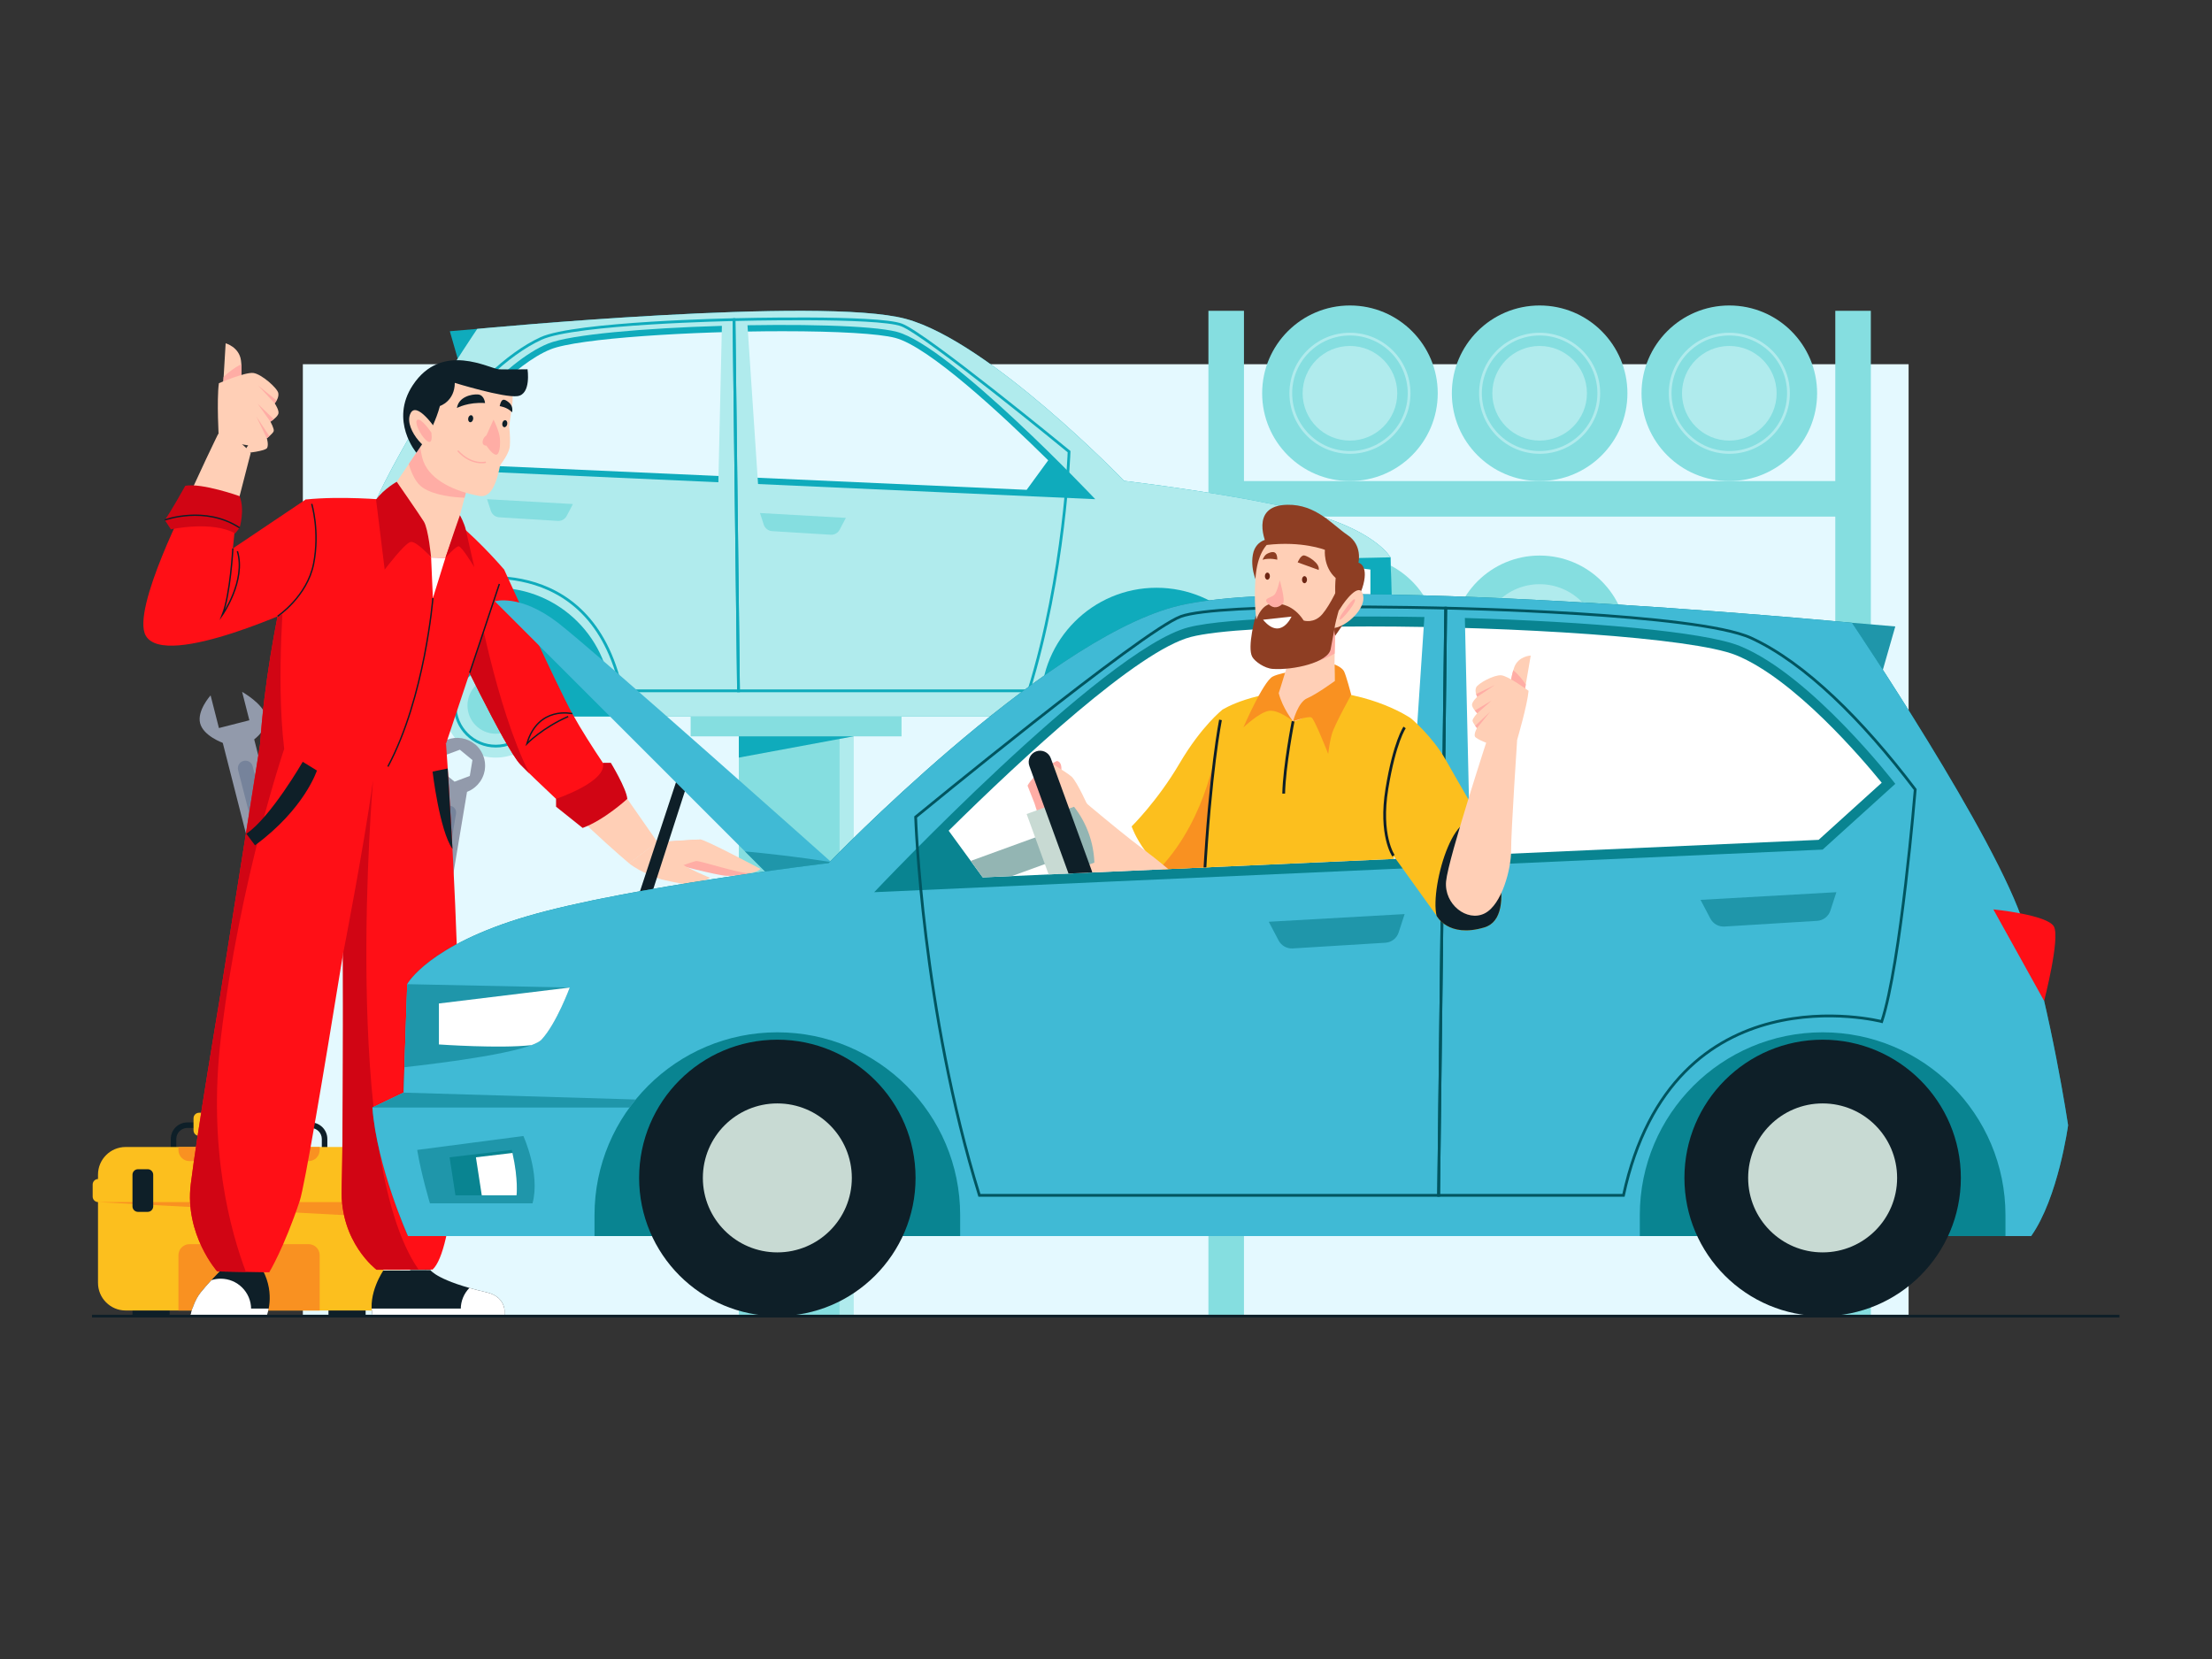 <?xml version="1.0" encoding="UTF-8" standalone="no"?>
<svg
   xmlns:dc="http://purl.org/dc/elements/1.1/"
   xmlns:cc="http://creativecommons.org/ns#"
   xmlns:rdf="http://www.w3.org/1999/02/22-rdf-syntax-ns#"
   xmlns:svg="http://www.w3.org/2000/svg"
   xmlns="http://www.w3.org/2000/svg"
   viewBox="0 0 1066.667 800"
   height="800"
   width="1066.667"
   xml:space="preserve"
   id="svg2"
   version="1.1"><rect x="0" y="0" width="1066.667" height="800" fill="#333333" stroke="none"/><defs
     id="defs6"><clipPath
       id="clipPath24"
       clipPathUnits="userSpaceOnUse"><path
         id="path22"
         d="M 0,600 H 800 V 0 H 0 Z" /></clipPath><clipPath
       id="clipPath612"
       clipPathUnits="userSpaceOnUse"><path
         id="path610"
         d="m 446.026,414.634 -43.93,-61.996 C 382.757,337.747 360.007,316.256 343.18,299.645 v 0 l 12.325,-16.893 149.394,6.709 12.644,-29.433 32.315,0.479 10.198,102.49 -20.971,9.678 -58.483,49.13 z" /></clipPath><clipPath
       id="clipPath772"
       clipPathUnits="userSpaceOnUse"><path
         id="path770"
         d="M 0,600 H 800 V 0 H 0 Z" /></clipPath></defs><g
     transform="matrix(1.333,0,0,-1.333,0,800)"
     id="g10"><path
       id="path12"
       style="fill:#e4f9ff;fill-opacity:1;fill-rule:nonzero;stroke:none"
       d="M 109.557,124.038 H 690.444 V 468.391 H 109.557 Z" /><path
       id="path14"
       style="fill:#0e1f28;fill-opacity:1;fill-rule:nonzero;stroke:none"
       d="m 47.925,124.038 h 13.444 v 4.071 H 47.925 Z" /><path
       id="path16"
       style="fill:#0e1f28;fill-opacity:1;fill-rule:nonzero;stroke:none"
       d="m 118.823,124.038 h 13.444 v 4.071 h -13.444 z" /><g
       id="g18"><g
         clip-path="url(#clipPath24)"
         id="g20"><g
           transform="translate(67.775,192.109)"
           id="g26"><path
             id="path28"
             style="fill:#0e1f28;fill-opacity:1;fill-rule:nonzero;stroke:none"
             d="m 0,0 c -2.206,0 -4,-1.794 -4,-4 v -19.571 c 0,-2.206 1.794,-4 4,-4 h 44.643 c 2.205,0 4,1.794 4,4 V -4 c 0,2.206 -1.795,4 -4,4 z M 44.643,-29.571 H 0 c -3.309,0 -6,2.691 -6,6 V -4 c 0,3.309 2.691,6 6,6 h 44.643 c 3.308,0 6,-2.691 6,-6 v -19.571 c 0,-3.309 -2.692,-6 -6,-6" /></g><g
           transform="translate(35.453,175.217)"
           id="g30"><path
             id="path32"
             style="fill:#fcbf1e;fill-opacity:1;fill-rule:nonzero;stroke:none"
             d="m 0,0 v -39.143 c 0,-5.523 4.477,-10 10,-10 h 89.286 c 5.523,0 10,4.477 10,10 V 0 c 0,5.522 -4.477,10 -10,10 H 10 C 4.477,10 0,5.522 0,0" /></g><g
           transform="translate(33.524,171.645)"
           id="g34"><path
             id="path36"
             style="fill:#fcbf1e;fill-opacity:1;fill-rule:nonzero;stroke:none"
             d="m 0,0 v -4.357 c 0,-1.105 0.896,-2 2,-2 h 109.143 c 1.105,0 2,0.895 2,2 V 0 c 0,1.104 -0.895,2 -2,2 H 2 C 0.896,2 0,1.104 0,0" /></g><g
           transform="translate(35.453,165.288)"
           id="g38"><path
             id="path40"
             style="fill:#f99121;fill-opacity:1;fill-rule:nonzero;stroke:none"
             d="M 0,0 109.286,-5.786 V 0 Z" /></g><g
           transform="translate(70.007,195.609)"
           id="g42"><path
             id="path44"
             style="fill:#fcbf1e;fill-opacity:1;fill-rule:nonzero;stroke:none"
             d="m 0,0 v -4.357 c 0,-1.105 0.896,-2 2,-2 h 36.179 c 1.104,0 2,0.895 2,2 V 0 c 0,1.104 -0.896,2 -2,2 H 2 C 0.896,2 0,1.104 0,0" /></g><g
           transform="translate(47.925,175.181)"
           id="g46"><path
             id="path48"
             style="fill:#0e1f28;fill-opacity:1;fill-rule:nonzero;stroke:none"
             d="m 0,0 v -11.428 c 0,-1.105 0.896,-2 2,-2 h 3.5 c 1.104,0 2,0.895 2,2 V 0 c 0,1.104 -0.896,2 -2,2 H 2 C 0.896,2 0,1.104 0,0" /></g><g
           transform="translate(124.767,175.181)"
           id="g50"><path
             id="path52"
             style="fill:#0e1f28;fill-opacity:1;fill-rule:nonzero;stroke:none"
             d="m 0,0 v -11.428 c 0,-1.105 0.896,-2 2,-2 h 3.5 c 1.105,0 2,0.895 2,2 V 0 c 0,1.104 -0.895,2 -2,2 H 2 C 0.896,2 0,1.104 0,0" /></g><g
           transform="translate(64.553,146.074)"
           id="g54"><path
             id="path56"
             style="fill:#f99121;fill-opacity:1;fill-rule:nonzero;stroke:none"
             d="M 0,0 V -20 H 51.086 V 0 c 0,2.209 -1.791,4 -4,4 H 4 C 1.791,4 0,2.209 0,0" /></g><g
           transform="translate(64.553,185.217)"
           id="g58"><path
             id="path60"
             style="fill:#f99121;fill-opacity:1;fill-rule:nonzero;stroke:none"
             d="m 0,0 v -1.107 c 0,-2.209 1.791,-4 4,-4 h 43.086 c 2.209,0 4,1.791 4,4 V 0 Z" /></g><g
           transform="translate(456.589,457.883)"
           id="g62"><path
             id="path64"
             style="fill:#85dee0;fill-opacity:1;fill-rule:nonzero;stroke:none"
             d="M 0,0 C 0,-17.54 14.219,-31.76 31.76,-31.76 49.3,-31.76 63.52,-17.54 63.52,0 63.52,17.541 49.3,31.76 31.76,31.76 14.219,31.76 0,17.541 0,0" /></g><g
           transform="translate(471.234,457.883)"
           id="g66"><path
             id="path68"
             style="fill:#b0ebed;fill-opacity:1;fill-rule:nonzero;stroke:none"
             d="m 0,0 c 0,-9.452 7.663,-17.114 17.115,-17.114 9.452,0 17.115,7.662 17.115,17.114 0,9.452 -7.663,17.115 -17.115,17.115 C 7.663,17.115 0,9.452 0,0" /></g><g
           transform="translate(466.951,457.883)"
           id="g70"><path
             id="path72"
             style="fill:none;stroke:#b0ebed;stroke-width:1;stroke-linecap:butt;stroke-linejoin:miter;stroke-miterlimit:10;stroke-dasharray:none;stroke-opacity:1"
             d="m 0,0 c 0,-11.817 9.581,-21.398 21.398,-21.398 11.819,0 21.399,9.581 21.399,21.398 0,11.818 -9.58,21.398 -21.399,21.398 C 9.581,21.398 0,11.818 0,0 Z" /></g><g
           transform="translate(525.209,457.883)"
           id="g74"><path
             id="path76"
             style="fill:#85dee0;fill-opacity:1;fill-rule:nonzero;stroke:none"
             d="M 0,0 C 0,-17.54 14.219,-31.76 31.76,-31.76 49.3,-31.76 63.52,-17.54 63.52,0 63.52,17.541 49.3,31.76 31.76,31.76 14.219,31.76 0,17.541 0,0" /></g><g
           transform="translate(539.854,457.883)"
           id="g78"><path
             id="path80"
             style="fill:#b0ebed;fill-opacity:1;fill-rule:nonzero;stroke:none"
             d="m 0,0 c 0,-9.452 7.663,-17.114 17.115,-17.114 9.452,0 17.115,7.662 17.115,17.114 0,9.452 -7.663,17.115 -17.115,17.115 C 7.663,17.115 0,9.452 0,0" /></g><g
           transform="translate(535.57,457.883)"
           id="g82"><path
             id="path84"
             style="fill:none;stroke:#b0ebed;stroke-width:1;stroke-linecap:butt;stroke-linejoin:miter;stroke-miterlimit:10;stroke-dasharray:none;stroke-opacity:1"
             d="m 0,0 c 0,-11.817 9.58,-21.398 21.398,-21.398 11.818,0 21.399,9.581 21.399,21.398 0,11.818 -9.581,21.398 -21.399,21.398 C 9.58,21.398 0,11.818 0,0 Z" /></g><g
           transform="translate(593.828,457.883)"
           id="g86"><path
             id="path88"
             style="fill:#85dee0;fill-opacity:1;fill-rule:nonzero;stroke:none"
             d="M 0,0 C 0,-17.54 14.219,-31.76 31.76,-31.76 49.3,-31.76 63.52,-17.54 63.52,0 63.52,17.541 49.3,31.76 31.76,31.76 14.219,31.76 0,17.541 0,0" /></g><g
           transform="translate(608.473,457.883)"
           id="g90"><path
             id="path92"
             style="fill:#b0ebed;fill-opacity:1;fill-rule:nonzero;stroke:none"
             d="m 0,0 c 0,-9.452 7.663,-17.114 17.115,-17.114 9.452,0 17.115,7.662 17.115,17.114 0,9.452 -7.663,17.115 -17.115,17.115 C 7.663,17.115 0,9.452 0,0" /></g><g
           transform="translate(604.189,457.883)"
           id="g94"><path
             id="path96"
             style="fill:none;stroke:#b0ebed;stroke-width:1;stroke-linecap:butt;stroke-linejoin:miter;stroke-miterlimit:10;stroke-dasharray:none;stroke-opacity:1"
             d="m 0,0 c 0,-11.817 9.581,-21.398 21.398,-21.398 11.819,0 21.399,9.581 21.399,21.398 0,11.818 -9.58,21.398 -21.399,21.398 C 9.581,21.398 0,11.818 0,0 Z" /></g><path
           id="path98"
           style="fill:#85dee0;fill-opacity:1;fill-rule:nonzero;stroke:none"
           d="M 437.153,124.038 H 450.01 V 487.714 H 437.153 Z" /><path
           id="path100"
           style="fill:#85dee0;fill-opacity:1;fill-rule:nonzero;stroke:none"
           d="m 663.927,124.038 h 12.857 v 363.676 h -12.857 z" /><path
           id="path102"
           style="fill:#85dee0;fill-opacity:1;fill-rule:nonzero;stroke:none"
           d="m 670.355,426.123 h -228.93 v -12.856 h 228.93 z" /><g
           transform="translate(456.589,367.417)"
           id="g104"><path
             id="path106"
             style="fill:#85dee0;fill-opacity:1;fill-rule:nonzero;stroke:none"
             d="M 0,0 C 0,-17.541 14.219,-31.76 31.76,-31.76 49.3,-31.76 63.52,-17.541 63.52,0 63.52,17.54 49.3,31.76 31.76,31.76 14.219,31.76 0,17.54 0,0" /></g><g
           transform="translate(471.234,367.417)"
           id="g108"><path
             id="path110"
             style="fill:#b0ebed;fill-opacity:1;fill-rule:nonzero;stroke:none"
             d="m 0,0 c 0,-9.453 7.663,-17.115 17.115,-17.115 9.452,0 17.115,7.662 17.115,17.115 0,9.452 -7.663,17.114 -17.115,17.114 C 7.663,17.114 0,9.452 0,0" /></g><g
           transform="translate(466.951,367.417)"
           id="g112"><path
             id="path114"
             style="fill:none;stroke:#b0ebed;stroke-width:1;stroke-linecap:butt;stroke-linejoin:miter;stroke-miterlimit:10;stroke-dasharray:none;stroke-opacity:1"
             d="m 0,0 c 0,-11.818 9.581,-21.398 21.398,-21.398 11.819,0 21.399,9.58 21.399,21.398 0,11.817 -9.58,21.398 -21.399,21.398 C 9.581,21.398 0,11.817 0,0 Z" /></g><g
           transform="translate(525.209,367.417)"
           id="g116"><path
             id="path118"
             style="fill:#85dee0;fill-opacity:1;fill-rule:nonzero;stroke:none"
             d="M 0,0 C 0,-17.541 14.219,-31.76 31.76,-31.76 49.3,-31.76 63.52,-17.541 63.52,0 63.52,17.54 49.3,31.76 31.76,31.76 14.219,31.76 0,17.54 0,0" /></g><g
           transform="translate(539.854,367.417)"
           id="g120"><path
             id="path122"
             style="fill:#b0ebed;fill-opacity:1;fill-rule:nonzero;stroke:none"
             d="m 0,0 c 0,-9.453 7.663,-17.115 17.115,-17.115 9.452,0 17.115,7.662 17.115,17.115 0,9.452 -7.663,17.114 -17.115,17.114 C 7.663,17.114 0,9.452 0,0" /></g><g
           transform="translate(535.57,367.417)"
           id="g124"><path
             id="path126"
             style="fill:#b0ebed;fill-opacity:1;fill-rule:nonzero;stroke:none"
             d="m 0,0 c 0,-11.818 9.58,-21.398 21.398,-21.398 11.818,0 21.399,9.58 21.399,21.398 0,11.817 -9.581,21.398 -21.399,21.398 C 9.58,21.398 0,11.817 0,0" /></g><path
           id="path128"
           style="fill:#85dee0;fill-opacity:1;fill-rule:nonzero;stroke:none"
           d="M 670.355,335.657 H 441.425 V 322.8 h 228.93 z" /><g
           transform="translate(525.209,276.95)"
           id="g130"><path
             id="path132"
             style="fill:#85dee0;fill-opacity:1;fill-rule:nonzero;stroke:none"
             d="M 0,0 C 0,-17.541 14.219,-31.76 31.76,-31.76 49.3,-31.76 63.52,-17.541 63.52,0 63.52,17.54 49.3,31.76 31.76,31.76 14.219,31.76 0,17.54 0,0" /></g><g
           transform="translate(539.854,276.95)"
           id="g134"><path
             id="path136"
             style="fill:#b0ebed;fill-opacity:1;fill-rule:nonzero;stroke:none"
             d="m 0,0 c 0,-9.452 7.663,-17.115 17.115,-17.115 9.452,0 17.115,7.663 17.115,17.115 0,9.452 -7.663,17.115 -17.115,17.115 C 7.663,17.115 0,9.452 0,0" /></g><g
           transform="translate(535.57,276.95)"
           id="g138"><path
             id="path140"
             style="fill:none;stroke:#b0ebed;stroke-width:1;stroke-linecap:butt;stroke-linejoin:miter;stroke-miterlimit:10;stroke-dasharray:none;stroke-opacity:1"
             d="m 0,0 c 0,-11.818 9.58,-21.398 21.398,-21.398 11.818,0 21.399,9.58 21.399,21.398 0,11.818 -9.581,21.398 -21.399,21.398 C 9.58,21.398 0,11.818 0,0 Z" /></g><g
           transform="translate(593.828,276.95)"
           id="g142"><path
             id="path144"
             style="fill:#85dee0;fill-opacity:1;fill-rule:nonzero;stroke:none"
             d="M 0,0 C 0,-17.541 14.219,-31.76 31.76,-31.76 49.3,-31.76 63.52,-17.541 63.52,0 63.52,17.54 49.3,31.76 31.76,31.76 14.219,31.76 0,17.54 0,0" /></g><g
           transform="translate(608.473,276.95)"
           id="g146"><path
             id="path148"
             style="fill:#b0ebed;fill-opacity:1;fill-rule:nonzero;stroke:none"
             d="m 0,0 c 0,-9.452 7.663,-17.115 17.115,-17.115 9.452,0 17.115,7.663 17.115,17.115 0,9.452 -7.663,17.115 -17.115,17.115 C 7.663,17.115 0,9.452 0,0" /></g><g
           transform="translate(604.189,276.95)"
           id="g150"><path
             id="path152"
             style="fill:none;stroke:#b0ebed;stroke-width:1;stroke-linecap:butt;stroke-linejoin:miter;stroke-miterlimit:10;stroke-dasharray:none;stroke-opacity:1"
             d="m 0,0 c 0,-11.818 9.581,-21.398 21.398,-21.398 11.819,0 21.399,9.58 21.399,21.398 0,11.818 -9.58,21.398 -21.399,21.398 C 9.581,21.398 0,11.818 0,0 Z" /></g><path
           id="path154"
           style="fill:#85dee0;fill-opacity:1;fill-rule:nonzero;stroke:none"
           d="m 670.355,245.19 h -228.93 v -12.857 h 228.93 z" /><path
           id="path156"
           style="fill:#85dee0;fill-opacity:1;fill-rule:nonzero;stroke:none"
           d="M 308.7,124.038 H 267.274 V 344.95 H 308.7 Z" /><path
           id="path158"
           style="fill:#b0ebed;fill-opacity:1;fill-rule:nonzero;stroke:none"
           d="m 308.7,124.038 h -4.991 V 344.95 h 4.991 z" /><g
           transform="translate(308.7,344.95)"
           id="g160"><path
             id="path162"
             style="fill:#0fabbc;fill-opacity:1;fill-rule:nonzero;stroke:none"
             d="m 0,0 v -11.181 l -41.426,-7.684 V 0 Z" /></g><path
           id="path164"
           style="fill:#85dee0;fill-opacity:1;fill-rule:nonzero;stroke:none"
           d="m 326.135,333.77 h -76.296 v 11.181 h 76.296 z" /><g
           transform="translate(172.645,481.178)"
           id="g166"><path
             id="path168"
             style="fill:#0fabbc;fill-opacity:1;fill-rule:nonzero;stroke:none"
             d="m 0,0 -9.917,-0.846 4.959,-17.276 z" /></g><g
           transform="translate(133.214,411.786)"
           id="g170"><path
             id="path172"
             style="fill:#0fabbc;fill-opacity:1;fill-rule:nonzero;stroke:none"
             d="m 0,0 c 6.206,20.169 39.431,69.392 39.431,69.392 0,0 124.561,11.879 155.064,3.609 30.503,-8.27 78.939,-58.575 78.939,-58.575 0,0 45.873,-5.439 68.702,-12.079 22.829,-6.641 27.647,-15.597 27.647,-15.597 l 0.84,-24.8 7.122,-3.413 C 376.71,-55 369.595,-70.849 369.595,-70.849 H 326.955 243.343 87.936 4.324 -1.551 c -6.206,8.791 -8.447,25.34 -8.447,25.34 0,0 3.792,25.34 9.998,45.509" /></g><g
           transform="translate(133.214,411.786)"
           id="g174"><path
             id="path176"
             style="fill:#b0ebed;fill-opacity:1;fill-rule:nonzero;stroke:none"
             d="m 0,0 c 6.206,20.169 39.431,69.392 39.431,69.392 0,0 124.561,11.879 155.064,3.609 30.503,-8.27 78.939,-58.575 78.939,-58.575 0,0 45.873,-5.439 68.702,-12.079 22.829,-6.641 27.647,-15.597 27.647,-15.597 l 0.84,-24.8 7.122,-3.413 c -1.035,-13.537 -8.15,-29.386 -8.15,-29.386 h -42.64 v 4.784 c 0,23.087 -18.717,41.805 -41.806,41.805 v 0 c -23.088,0 -41.806,-18.718 -41.806,-41.805 v -4.784 H 87.936 v 4.784 c 0,23.087 -18.718,41.805 -41.806,41.805 h -0.001 c -23.088,0 -41.805,-18.718 -41.805,-41.805 v -4.784 h -5.875 c -6.206,8.791 -8.447,25.34 -8.447,25.34 0,0 3.792,25.34 9.998,45.509" /></g><g
           transform="translate(324.373,480.128)"
           id="g178"><path
             id="path180"
             style="fill:#0fabbc;fill-opacity:1;fill-rule:nonzero;stroke:none"
             d="m 0,0 c 19.38,-5.021 71.845,-60.561 71.845,-60.561 l -216.874,9.74 -16.615,15.038 c 0,0 19.138,24.843 35.542,31.515 C -109.697,2.405 -18.087,4.686 0,0" /></g><g
           transform="translate(437.228,344.95)"
           id="g182"><path
             id="path184"
             style="fill:#b0ebed;fill-opacity:1;fill-rule:nonzero;stroke:none"
             d="m 0,0 c 0,-10.419 -8.446,-18.865 -18.865,-18.865 -10.419,0 -18.865,8.446 -18.865,18.865 0,10.419 8.446,18.864 18.865,18.864 C -8.446,18.864 0,10.419 0,0" /></g><g
           transform="translate(433.077,344.95)"
           id="g186"><path
             id="path188"
             style="fill:none;stroke:#0fabbc;stroke-width:1;stroke-linecap:butt;stroke-linejoin:miter;stroke-miterlimit:10;stroke-dasharray:none;stroke-opacity:1"
             d="m 0,0 c 0,-8.126 -6.587,-14.714 -14.713,-14.714 -8.127,0 -14.714,6.588 -14.714,14.714 0,8.126 6.587,14.714 14.714,14.714 C -6.587,14.714 0,8.126 0,0 Z" /></g><g
           transform="translate(428.597,344.95)"
           id="g190"><path
             id="path192"
             style="fill:#85dee0;fill-opacity:1;fill-rule:nonzero;stroke:none"
             d="m 0,0 c 0,-5.651 -4.582,-10.233 -10.233,-10.233 -5.652,0 -10.233,4.582 -10.233,10.233 0,5.651 4.581,10.232 10.233,10.232 C -4.582,10.232 0,5.651 0,0" /></g><g
           transform="translate(198.209,344.95)"
           id="g194"><path
             id="path196"
             style="fill:#b0ebed;fill-opacity:1;fill-rule:nonzero;stroke:none"
             d="m 0,0 c 0,-10.419 -8.446,-18.865 -18.865,-18.865 -10.419,0 -18.865,8.446 -18.865,18.865 0,10.419 8.446,18.864 18.865,18.864 C -8.446,18.864 0,10.419 0,0" /></g><g
           transform="translate(194.058,344.95)"
           id="g198"><path
             id="path200"
             style="fill:none;stroke:#0fabbc;stroke-width:1;stroke-linecap:butt;stroke-linejoin:miter;stroke-miterlimit:10;stroke-dasharray:none;stroke-opacity:1"
             d="m 0,0 c 0,-8.126 -6.587,-14.714 -14.714,-14.714 -8.126,0 -14.713,6.588 -14.713,14.714 0,8.126 6.587,14.714 14.713,14.714 C -6.587,14.714 0,8.126 0,0 Z" /></g><g
           transform="translate(189.577,344.95)"
           id="g202"><path
             id="path204"
             style="fill:#85dee0;fill-opacity:1;fill-rule:nonzero;stroke:none"
             d="m 0,0 c 0,-5.651 -4.581,-10.233 -10.233,-10.233 -5.651,0 -10.232,4.582 -10.232,10.233 0,5.651 4.581,10.232 10.232,10.232 C -4.581,10.232 0,5.651 0,0" /></g><g
           transform="translate(199.126,473.76)"
           id="g206"><path
             id="path208"
             style="fill:#e4f9ff;fill-opacity:1;fill-rule:nonzero;stroke:none"
             d="m 0,0 c 9.98,4.06 51.383,6.572 84.019,6.572 19.952,0 34.772,-0.875 40.659,-2.399 12.132,-3.144 38.486,-27.618 55.386,-44.302 l -7.79,-10.679 -191.139,8.585 -14.43,13.06 C -28.761,-23.589 -13.267,-5.396 0,0" /></g><g
           transform="translate(270.123,486.78)"
           id="g210"><path
             id="path212"
             style="fill:#b0ebed;fill-opacity:1;fill-rule:nonzero;stroke:none"
             d="m 0,0 4.804,-72.219 h -15.307 l 1.606,71.023 z" /></g><g
           transform="translate(472.286,385.853)"
           id="g214"><path
             id="path216"
             style="fill:#0fabbc;fill-opacity:1;fill-rule:nonzero;stroke:none"
             d="m 0,0 c -3.402,3.646 -6.453,11.909 -6.453,11.909 l 37.164,0.774 0.644,-18.991 C 22.707,-5.349 2.658,-2.847 0,0" /></g><g
           transform="translate(495.75,384.752)"
           id="g218"><path
             id="path220"
             style="fill:#ffffff;fill-opacity:1;fill-rule:nonzero;stroke:none"
             d="m 0,0 c 0,0 -13.982,-0.99 -21.186,-0.151 -1.084,0.407 -1.88,0.826 -2.279,1.253 -3.402,3.645 -6.452,11.909 -6.452,11.909 L 0,9.368 Z" /></g><g
           transform="translate(500.72,360.632)"
           id="g222"><path
             id="path224"
             style="fill:#85dee0;fill-opacity:1;fill-rule:nonzero;stroke:none"
             d="m 0,0 -24.283,3.183 c 0,0 -3.925,-8.582 -2.093,-15.387 h 23.46 c 0,0 1.944,6.425 2.916,12.204" /></g><g
           transform="translate(479.09,360.632)"
           id="g226"><path
             id="path228"
             style="fill:#0fabbc;fill-opacity:1;fill-rule:nonzero;stroke:none"
             d="M 0,0 14.217,-1.685 12.88,-10.382 H -1.094 c 0,0 -0.486,3.874 1.094,10.382" /></g><g
           transform="translate(478.931,359.938)"
           id="g230"><path
             id="path232"
             style="fill:#ffffff;fill-opacity:1;fill-rule:nonzero;stroke:none"
             d="M 0,0 8.357,-0.99 7.021,-9.688 h -7.956 c 0,0 -0.445,3.604 0.935,9.688" /></g><g
           transform="translate(510.959,370.323)"
           id="g234"><path
             id="path236"
             style="fill:#1f96aa;fill-opacity:1;fill-rule:nonzero;stroke:none"
             d="m 0,0 h -63.948 l -1.678,1.678 58.504,1.735 z" /></g><g
           transform="translate(305.994,412.806)"
           id="g238"><path
             id="path240"
             style="fill:#85dee0;fill-opacity:1;fill-rule:nonzero;stroke:none"
             d="m 0,0 -31.066,1.756 1.369,-4.208 c 0.432,-1.329 1.632,-2.258 3.027,-2.344 l 21.194,-1.303 c 1.336,-0.082 2.596,0.627 3.22,1.812 z" /></g><g
           transform="translate(207.266,417.812)"
           id="g242"><path
             id="path244"
             style="fill:#85dee0;fill-opacity:1;fill-rule:nonzero;stroke:none"
             d="m 0,0 -31.066,1.756 1.369,-4.209 c 0.432,-1.328 1.633,-2.258 3.027,-2.343 l 21.194,-1.303 c 1.336,-0.082 2.596,0.627 3.22,1.811 z" /></g><g
           transform="translate(386.74,436.762)"
           id="g246"><path
             id="path248"
             style="fill:none;stroke:#0fabbc;stroke-width:1;stroke-linecap:butt;stroke-linejoin:miter;stroke-miterlimit:10;stroke-dasharray:none;stroke-opacity:1"
             d="m 0,0 c 0,0 -1.458,-44.225 -14.582,-86.512 h -105.002 l -1.625,134.272 c 0,0 51.755,1.38 60.6,-1.922 C -51.765,42.536 0,0 0,0 Z" /></g><g
           transform="translate(265.53,484.522)"
           id="g250"><path
             id="path252"
             style="fill:none;stroke:#0fabbc;stroke-width:1;stroke-linecap:butt;stroke-linejoin:miter;stroke-miterlimit:10;stroke-dasharray:none;stroke-opacity:1"
             d="m 0,0 c 0,0 -57.416,-1.123 -69.811,-6.818 -12.394,-5.696 -25.517,-18.786 -37.547,-34.661 0,0 3.289,-39.933 7.659,-53.057 0,0 47.751,12.394 59.052,-39.735 H 1.625 Z" /></g><g
           transform="translate(140.31,415.637)"
           id="g254"><path
             id="path256"
             style="fill:#85dee0;fill-opacity:1;fill-rule:nonzero;stroke:none"
             d="m 0,0 -11.613,-20.924 c 0,0 -3.698,14.29 -2.24,16.993 C -12.395,-1.227 0,0 0,0" /></g><g
           transform="translate(164.432,317.373)"
           id="g258"><path
             id="path260"
             style="fill:#929aab;fill-opacity:1;fill-rule:nonzero;stroke:none"
             d="m 0,0 -4.544,3.744 0.962,5.76 5.514,2.063 L 6.476,7.824 5.514,2.063 Z M 9.904,1.108 C 9.935,1.168 9.97,1.225 10,1.285 c 0.102,0.206 0.192,0.417 0.28,0.631 0.07,0.168 0.136,0.339 0.197,0.512 0.063,0.179 0.126,0.358 0.178,0.544 0.095,0.322 0.172,0.651 0.235,0.988 0.008,0.047 0.025,0.09 0.032,0.137 10e-4,0.007 0.002,0.015 0.003,0.023 10e-4,0.008 0.004,0.015 0.005,0.023 0.008,0.046 0.007,0.093 0.014,0.139 0.05,0.339 0.083,0.677 0.099,1.012 0.01,0.192 0.009,0.382 0.008,0.572 -10e-4,0.184 -0.008,0.366 -0.02,0.548 -0.013,0.231 -0.03,0.46 -0.059,0.688 -0.009,0.066 -0.024,0.131 -0.034,0.198 -0.14,0.925 -0.406,1.811 -0.785,2.646 -0.001,0.002 -0.002,0.005 -0.004,0.007 -0.628,1.384 -1.546,2.623 -2.716,3.602 L 7.425,13.508 C 6.093,14.622 4.463,15.414 2.626,15.721 0.79,16.027 -1.01,15.809 -2.632,15.188 l 0.008,0.046 C -4.048,14.69 -5.318,13.816 -6.363,12.713 -6.365,12.711 -6.368,12.708 -6.37,12.705 -7,12.039 -7.54,11.288 -7.972,10.459 -8.003,10.399 -8.038,10.343 -8.068,10.282 -8.17,10.077 -8.26,9.865 -8.348,9.651 -8.418,9.483 -8.483,9.313 -8.545,9.14 -8.608,8.96 -8.67,8.781 -8.723,8.597 -8.817,8.274 -8.896,7.944 -8.958,7.607 -8.966,7.561 -8.982,7.518 -8.99,7.471 -8.992,7.463 -8.992,7.455 -8.993,7.447 -8.994,7.439 -8.997,7.433 -8.998,7.425 -9.006,7.378 -9.005,7.332 -9.012,7.285 -9.062,6.946 -9.096,6.609 -9.111,6.273 -9.121,6.082 -9.121,5.892 -9.12,5.701 -9.118,5.518 -9.111,5.336 -9.1,5.154 -9.085,4.923 -9.07,4.693 -9.04,4.467 -9.031,4.399 -9.016,4.334 -9.006,4.268 -8.867,3.343 -8.6,2.457 -8.221,1.622 -8.22,1.619 -8.219,1.617 -8.218,1.614 c 0.63,-1.384 1.547,-2.623 2.717,-3.6 l 0.007,0.046 c 1.333,-1.114 2.963,-1.907 4.8,-2.213 C 1.143,-4.46 2.942,-4.24 4.564,-3.62 L 4.556,-3.667 c 1.424,0.545 2.694,1.418 3.739,2.521 0.002,0.003 0.004,0.005 0.007,0.008 0.63,0.666 1.169,1.418 1.602,2.246" /></g><g
           transform="translate(156.744,271.471)"
           id="g262"><path
             id="path264"
             style="fill:#929aab;fill-opacity:1;fill-rule:nonzero;stroke:none"
             d="M 0,0 C -0.731,0.122 -1.225,0.814 -1.103,1.546 -0.981,2.277 -0.289,2.771 0.442,2.648 1.174,2.526 1.667,1.835 1.545,1.104 1.423,0.372 0.731,-0.122 0,0 M 2.444,45.456 -4.776,2.237 c -0.463,-2.766 1.406,-5.384 4.173,-5.846 2.767,-0.463 5.385,1.406 5.847,4.172 l 7.22,43.219 z" /></g><g
           transform="translate(160.166,306.629)"
           id="g266"><path
             id="path268"
             style="fill:#76839b;fill-opacity:1;fill-rule:nonzero;stroke:none"
             d="m 0,0 -4.115,-24.634 c -0.222,-1.327 0.674,-2.583 2.001,-2.804 1.327,-0.222 2.583,0.674 2.805,2.001 L 4.807,-0.803 C 5.028,0.524 4.132,1.78 2.805,2.002 1.478,2.224 0.222,1.327 0,0" /></g><g
           transform="translate(98.488,284.198)"
           id="g270"><path
             id="path272"
             style="fill:#929aab;fill-opacity:1;fill-rule:nonzero;stroke:none"
             d="M 0,0 C -0.801,-0.205 -1.616,0.278 -1.82,1.079 -2.025,1.881 -1.542,2.695 -0.74,2.9 0.061,3.104 0.875,2.621 1.08,1.82 1.285,1.019 0.801,0.204 0,0 M -17.96,47.461 -5.878,0.133 c 0.774,-3.03 3.857,-4.861 6.887,-4.086 3.031,0.773 4.86,3.856 4.086,6.887 L -6.987,50.262 Z" /></g><g
           transform="translate(86.139,321.592)"
           id="g274"><path
             id="path276"
             style="fill:#76839b;fill-opacity:1;fill-rule:nonzero;stroke:none"
             d="m 0,0 6.887,-26.977 c 0.371,-1.454 1.85,-2.331 3.303,-1.96 1.454,0.372 2.331,1.85 1.96,3.303 L 5.263,1.344 C 4.892,2.797 3.413,3.674 1.96,3.303 0.506,2.933 -0.371,1.453 0,0" /></g><g
           transform="translate(87.592,349.856)"
           id="g278"><path
             id="path280"
             style="fill:#929aab;fill-opacity:1;fill-rule:nonzero;stroke:none"
             d="m 0,0 2.621,-10.268 -11.014,-2.811 -3.016,11.815 c -0.091,-0.101 -4.952,-5.525 -3.789,-10.081 1.174,-4.599 8.181,-7.081 8.181,-7.081 l 6.182,-1.282 5.206,2.543 c 0,0 5.389,3.855 4.215,8.455 C 7.423,-4.154 0.138,-0.077 0,0" /></g><g
           transform="translate(179.89,393.701)"
           id="g282"><path
             id="path284"
             style="fill:#ffcfb6;fill-opacity:1;fill-rule:nonzero;stroke:none"
             d="m 0,0 24.242,-49.847 33.707,-48.348 -10.22,-7.703 c 0,0 -23.08,19.406 -38.298,37.862 -5.503,6.675 -24.846,45.356 -24.846,45.356 0,0 0.048,13.857 15.415,22.68" /></g><g
           transform="translate(253.481,296.441)"
           id="g286"><path
             id="path288"
             style="fill:#ffada5;fill-opacity:1;fill-rule:nonzero;stroke:none"
             d="m 0,0 18.178,-12.154 c 0,0 -5.216,-1.151 -8.839,-0.973 -3.623,0.179 -19.884,4.488 -19.884,4.488 l -5.097,7.703 z" /></g><g
           transform="translate(237.839,295.506)"
           id="g290"><path
             id="path292"
             style="fill:#ffcfb6;fill-opacity:1;fill-rule:nonzero;stroke:none"
             d="M 0,0 C 0,0 13.855,1.023 15.642,0.936 17.428,0.849 37.297,-9.69 37.297,-9.69 c 0,0 -1.471,-1.447 -4.508,-1.527 -3.037,-0.081 -17.147,4.385 -18.576,4.385 -1.429,0 -10.061,-3.751 -12.89,-3.751 -2.829,0 -11.543,2.88 -11.543,2.88 z" /></g><g
           transform="translate(237.839,295.506)"
           id="g294"><path
             id="path296"
             style="fill:#ffcfb6;fill-opacity:1;fill-rule:nonzero;stroke:none"
             d="m 0,0 c 0,0 4.21,-4.511 7.425,-7.011 3.215,-2.501 11.597,-5.894 11.597,-5.894 0,0 -4.251,-2.501 -6.942,-2.501 -2.69,0 -10.757,1.965 -10.757,1.965 0,0 -7.417,2.366 -11.543,5.738 z" /></g><g
           transform="translate(182.382,394.092)"
           id="g298"><path
             id="path300"
             style="fill:#ff0f16;fill-opacity:1;fill-rule:nonzero;stroke:none"
             d="m 0,0 c 0,0 18.773,-41.386 24.658,-52.117 3.132,-5.712 7.573,-12.591 11.043,-17.777 3.05,-4.558 5.351,-7.809 5.351,-7.809 0,0 -5.835,-9.827 -14.613,-12.36 0,0 -14.91,13.718 -20.536,19.544 -5.627,5.826 -24.986,46.629 -24.986,46.629 0,0 2.195,19.458 19.083,23.89" /></g><g
           transform="translate(207.04,341.975)"
           id="g302"><path
             id="path304"
             style="fill:none;stroke:#0e1f28;stroke-width:0.5;stroke-linecap:butt;stroke-linejoin:miter;stroke-miterlimit:10;stroke-dasharray:none;stroke-opacity:1"
             d="m 0,0 c 0,0 -12.325,3.011 -16.433,-10.855 0,0 5.765,5.836 14.939,9.828" /></g><g
           transform="translate(218.083,324.198)"
           id="g306"><path
             id="path308"
             style="fill:#d10514;fill-opacity:1;fill-rule:nonzero;stroke:none"
             d="m 0,0 h 2.889 c 0,0 5.661,-9.315 5.956,-13.043 0,0 -8.316,-7.656 -16.156,-10.515 l -9.615,7.681 -0.002,2.834 c 0,0 18.684,6.234 16.928,13.043" /></g><g
           transform="translate(172.128,385.724)"
           id="g310"><path
             id="path312"
             style="fill:#d10514;fill-opacity:1;fill-rule:nonzero;stroke:none"
             d="m 0,0 -3.768,-1.977 c -4.269,-6.554 -5.062,-13.544 -5.062,-13.544 0,0 19.36,-40.804 24.986,-46.629 0.877,-0.909 1.98,-2.008 3.216,-3.218 C 7.232,-41.307 0,0 0,0" /></g><g
           transform="translate(79.893,140.65)"
           id="g314"><path
             id="path316"
             style="fill:#0e1f28;fill-opacity:1;fill-rule:nonzero;stroke:none"
             d="m 0,0 c 0,0 -4.499,-4.568 -7.268,-8.029 -2.769,-3.461 -3.737,-8.583 -3.737,-8.583 h 27.55 c 0,0 3.323,7.752 -1.384,16.612 z" /></g><g
           transform="translate(99.821,331.069)"
           id="g318"><path
             id="path320"
             style="fill:#ffcfb6;fill-opacity:1;fill-rule:nonzero;stroke:none"
             d="m 0,0 -19.989,-190.419 15.221,0.026 c 0,0 28.146,131.289 37.154,190.443 C 32.386,0.05 14.101,0 0,0" /></g><g
           transform="translate(69.631,126.769)"
           id="g322"><path
             id="path324"
             style="fill:#ffffff;fill-opacity:1;fill-rule:nonzero;stroke:none"
             d="m 0,0 c -0.522,-1.576 -0.744,-2.73 -0.744,-2.73 h 27.551 c 0,0 0.432,1.021 0.764,2.73 z" /></g><g
           transform="translate(69.128,124.038)"
           id="g326"><path
             id="path328"
             style="fill:#ffffff;fill-opacity:1;fill-rule:nonzero;stroke:none"
             d="m 0,0 h 21.409 c 0.192,0.814 0.304,1.659 0.304,2.532 0,6.08 -4.929,11.009 -11.009,11.009 -1.167,0 -2.291,-0.186 -3.347,-0.521 C 6.066,11.615 4.636,10.007 3.497,8.583 1.278,5.81 0.217,1.976 -0.118,0.56 -0.084,0.371 -0.043,0.185 0,0" /></g><g
           transform="translate(82.47,165.772)"
           id="g330"><path
             id="path332"
             style="fill:#ffffff;fill-opacity:1;fill-rule:nonzero;stroke:none"
             d="m 0,0 -2.637,-25.121 15.221,0.026 c 0,0 2.523,12.534 5.306,25.095 z" /></g><g
           transform="translate(79.832,140.65)"
           id="g334"><path
             id="path336"
             style="fill:#0e1f28;fill-opacity:1;fill-rule:nonzero;stroke:none"
             d="M 0,0 C 0,0 3.509,8.976 11.009,0 Z" /></g><g
           transform="translate(138.749,140.65)"
           id="g338"><path
             id="path340"
             style="fill:#0e1f28;fill-opacity:1;fill-rule:nonzero;stroke:none"
             d="m 0,0 c 0,0 -5.902,-8.481 -3.92,-16.612 h 47.624 c 0,0 1.522,6.796 -6.507,8.632 C 19.628,-3.961 17,0 17,0 Z" /></g><g
           transform="translate(126.276,331.069)"
           id="g342"><path
             id="path344"
             style="fill:#ffcfb6;fill-opacity:1;fill-rule:nonzero;stroke:none"
             d="m 0,0 7.46,-106.757 4.96,-83.662 17.052,0.026 c 0,0 4.241,131.289 2.906,190.443 C 32.378,0.05 14.101,0 0,0" /></g><g
           transform="translate(134.828,124.038)"
           id="g346"><path
             id="path348"
             style="fill:#ffffff;fill-opacity:1;fill-rule:nonzero;stroke:none"
             d="m 0,0 h 47.624 c 0,0 0.261,1.203 -0.022,2.73 H -0.376 C -0.332,1.824 -0.222,0.91 0,0" /></g><g
           transform="translate(175.946,132.67)"
           id="g350"><path
             id="path352"
             style="fill:#ffffff;fill-opacity:1;fill-rule:nonzero;stroke:none"
             d="m 0,0 c -2.297,0.525 -4.333,1.05 -6.147,1.564 -1.925,-1.982 -3.116,-4.682 -3.116,-7.664 0,-0.873 0.113,-1.717 0.305,-2.532 H 6.506 c 0,0 1.522,6.796 -6.506,8.632" /></g><g
           transform="translate(136.231,165.772)"
           id="g354"><path
             id="path356"
             style="fill:#ffffff;fill-opacity:1;fill-rule:nonzero;stroke:none"
             d="m 0,0 2.465,-25.121 17.052,0.026 c 0,0 0.315,9.741 0.745,25.095 z" /></g><g
           transform="translate(148.372,140.665)"
           id="g358"><path
             id="path360"
             style="fill:#0e1f28;fill-opacity:1;fill-rule:nonzero;stroke:none"
             d="M 0,0 C 0,0 0.929,4.649 7.594,4.649 L 7.377,0.012 Z" /></g><g
           transform="translate(139.125,419.357)"
           id="g362"><path
             id="path364"
             style="fill:#ff0f16;fill-opacity:1;fill-rule:nonzero;stroke:none"
             d="m 0,0 c 0,0 -15.747,1.44 -28.54,0.093 0,0 -13.672,-45.42 -16.476,-88.38 0,0 42.122,-10.811 67.242,0.049 l 21.031,62.972 c 0,0 -7.561,8.975 -16.777,16.794 z" /></g><g
           transform="translate(154.919,442.718)"
           id="g366"><path
             id="path368"
             style="fill:#ffcfb6;fill-opacity:1;fill-rule:nonzero;stroke:none"
             d="m 0,0 -15.794,-23.36 16.831,-20.9 5.168,-0.125 4.481,12.553 4.78,17.914 z" /></g><g
           transform="translate(170.385,428.8)"
           id="g370"><path
             id="path372"
             style="fill:#ffada5;fill-opacity:1;fill-rule:nonzero;stroke:none"
             d="M 0,0 -15.466,13.918 -22.519,3.486 c 1.063,-3.586 2.674,-6.985 5.105,-8.577 4.31,-2.821 11.148,-3.477 15.092,-3.609 z" /></g><g
           transform="translate(167.351,465.551)"
           id="g374"><path
             id="path376"
             style="fill:#ffcfb6;fill-opacity:1;fill-rule:nonzero;stroke:none"
             d="m 0,0 c 21.876,-3.907 18.617,-4.579 16.831,-19.943 -0.613,-5.274 -2.32,-8.951 -3.059,-12.816 -1.414,-7.397 -3.337,-12.868 -7.792,-12.042 -8.648,1.603 -17.536,5.531 -20.165,12.497 -1.565,4.148 -3.135,18.516 1.946,25.716 C -8.503,-1.295 -3.42,0.611 0,0" /></g><g
           transform="translate(182.828,448.138)"
           id="g378"><path
             id="path380"
             style="fill:#0e1f28;fill-opacity:1;fill-rule:nonzero;stroke:none"
             d="m 0,0 c -0.493,0.087 -0.992,-0.406 -1.115,-1.103 -0.123,-0.696 0.178,-1.331 0.671,-1.418 0.493,-0.086 0.992,0.408 1.114,1.104 C 0.793,-0.722 0.493,-0.087 0,0" /></g><g
           transform="translate(175.774,432.943)"
           id="g382"><path
             id="path384"
             style="fill:none;stroke:#ffada5;stroke-width:0.5;stroke-linecap:butt;stroke-linejoin:miter;stroke-miterlimit:10;stroke-dasharray:none;stroke-opacity:1"
             d="M 0,0 C 0,0 -5.166,-1.375 -10.169,4.158" /></g><g
           transform="translate(154.919,442.718)"
           id="g386"><path
             id="path388"
             style="fill:#0e1f28;fill-opacity:1;fill-rule:nonzero;stroke:none"
             d="m 0,0 c 0,0 2.938,5.568 4.222,10.562 0,0 5.334,1.689 5.385,8.364 0,0 17.707,-5.479 22.699,-4.789 4.993,0.689 3.611,9.707 3.611,9.707 0,0 -6.895,-0.104 -10.243,-0.019 C 22.327,23.911 5.007,34.176 -5.612,18.059 -14.07,5.224 -4.294,-6.343 -4.294,-6.343 Z" /></g><g
           transform="translate(170.494,449.934)"
           id="g390"><path
             id="path392"
             style="fill:#0e1f28;fill-opacity:1;fill-rule:nonzero;stroke:none"
             d="m 0,0 c -0.493,0.087 -0.992,-0.407 -1.115,-1.104 -0.122,-0.695 0.178,-1.33 0.671,-1.417 0.493,-0.086 0.992,0.407 1.115,1.103 C 0.793,-0.722 0.493,-0.087 0,0" /></g><g
           transform="translate(165.298,452.557)"
           id="g394"><path
             id="path396"
             style="fill:#0e1f28;fill-opacity:1;fill-rule:nonzero;stroke:none"
             d="m 0,0 c 0,0 4.054,2.227 10.174,1.783 0,0 -0.221,2.911 -2.544,3.11 C 5.309,5.09 0.586,4.019 0,0" /></g><g
           transform="translate(180.766,453.231)"
           id="g398"><path
             id="path400"
             style="fill:#0e1f28;fill-opacity:1;fill-rule:nonzero;stroke:none"
             d="m 0,0 c 0,0 2.724,-0.334 4.467,-2.22 0,0 0.646,2.079 -1.14,3.553 C 1.541,2.808 0.603,2.819 0,0" /></g><g
           transform="translate(180.827,441.684)"
           id="g402"><path
             id="path404"
             style="fill:#ffada5;fill-opacity:1;fill-rule:nonzero;stroke:none"
             d="m 0,0 c 0.243,-2.608 -0.081,-6.333 -1.538,-6.009 -1.457,0.324 -3.331,3.266 -3.331,3.266 0,0 -1.526,-0.096 -1.364,1.436 0.162,1.532 1.364,2.26 1.364,2.26 l 2.587,5.722 c 0,0 2.039,-4.066 2.282,-6.675" /></g><g
           transform="translate(184.182,445.607)"
           id="g406"><path
             id="path408"
             style="fill:#ffcfb6;fill-opacity:1;fill-rule:nonzero;stroke:none"
             d="m 0,0 c 0,0 0.47,-2.519 0.279,-6.626 -0.19,-4.108 -6.72,-10.895 -6.72,-10.895 z" /></g><g
           transform="translate(158.071,444.348)"
           id="g410"><path
             id="path412"
             style="fill:#ffcfb6;fill-opacity:1;fill-rule:nonzero;stroke:none"
             d="M 0,0 C 0,0 -7.574,11.519 -9.729,5.911 -11.884,0.304 -2.906,-9.325 0.777,-7.354 Z" /></g><g
           transform="translate(156.059,443.655)"
           id="g414"><path
             id="path416"
             style="fill:#ffada5;fill-opacity:1;fill-rule:nonzero;stroke:none"
             d="M 0,0 C 0,0 -3.713,5.456 -5.075,4.614 -7.243,3.274 1.154,-9.27 0,0" /></g><g
           transform="translate(112.761,416.853)"
           id="g418"><path
             id="path420"
             style="fill:#ffcfb6;fill-opacity:1;fill-rule:nonzero;stroke:none"
             d="m 0,0 -31.81,-18.382 9.734,37.76 c 0,0 -4.142,6.025 -11.769,6.934 0,0 -27.989,-56.921 -26.095,-67.562 1.132,-6.361 20.013,-7.106 56.036,8.175 0,0 8.581,19.072 3.904,33.075" /></g><g
           transform="translate(94.109,331.07)"
           id="g422"><path
             id="path424"
             style="fill:#ff0f16;fill-opacity:1;fill-rule:nonzero;stroke:none"
             d="m 0,0 -14.712,-92.768 c 0,0 -8.144,-48.321 -10.387,-66.54 -2.242,-18.219 9.565,-31.55 9.565,-31.55 l 18.825,-0.33 c 0,0 5.408,8.936 11.042,25.889 3.582,10.778 27.79,165.348 27.79,165.348 z" /></g><g
           transform="translate(161.351,331.119)"
           id="g426"><path
             id="path428"
             style="fill:#ff0f16;fill-opacity:1;fill-rule:nonzero;stroke:none"
             d="m 0,0 c 0,0 3.352,-45.341 4.515,-93.014 1.163,-47.673 -1.859,-90.331 -9.382,-97.229 l -20.252,-0.058 c 0,0 -13.255,9.874 -12.633,29.276 0.621,19.401 0.784,114.65 -0.22,132.869 C -38.977,-9.938 -40.405,0 -40.405,0 Z" /></g><g
           transform="translate(103.044,389.785)"
           id="g430"><path
             id="path432"
             style="fill:#d10514;fill-opacity:1;fill-rule:nonzero;stroke:none"
             d="m 0,0 c -3.669,-16.521 -7.577,-37.907 -8.935,-58.715 l -14.712,-92.767 c 0,0 -8.145,-48.322 -10.387,-66.54 -2.241,-18.22 9.565,-31.551 9.565,-31.551 l 10.39,-0.183 c -5.378,14.124 -13.892,44.259 -9.039,84.877 6.85,57.337 22.882,104.317 22.882,104.317 C -3.369,-34.3 0,0 0,0" /></g><g
           transform="translate(155.956,398.458)"
           id="g434"><path
             id="path436"
             style="fill:#d10514;fill-opacity:1;fill-rule:nonzero;stroke:none"
             d="m 0,0 c 0,0 -0.953,10.335 -2.643,13.037 -1.689,2.701 -9.789,14.369 -9.789,14.369 0,0 -4.538,-2.502 -7.485,-6.414 l 3.126,-25.348 c 0,0 7.15,9.431 9.31,9.976 C -5.321,6.165 0,0 0,0" /></g><g
           transform="translate(161.124,398.333)"
           id="g438"><path
             id="path440"
             style="fill:#d10514;fill-opacity:1;fill-rule:nonzero;stroke:none"
             d="m 0,0 3.352,9.989 1.899,5.449 c 0,0 1.62,-2.813 2.186,-5.48 0.567,-2.667 3.018,-13.293 3.018,-13.293 0,0 -4.567,7.545 -5.652,7.545 C 3.717,4.21 0,0 0,0" /></g><g
           transform="translate(155.956,398.458)"
           id="g442"><path
             id="path444"
             style="fill:#ffffff;fill-opacity:1;fill-rule:nonzero;stroke:none"
             d="M 0,0 0.643,-14.681 5.167,-0.125 Z" /></g><g
           transform="translate(136.231,140.818)"
           id="g446"><path
             id="path448"
             style="fill:#d10514;fill-opacity:1;fill-rule:nonzero;stroke:none"
             d="m 0,0 15.203,0.043 c -28.224,40.421 -16.48,176.944 -16.48,176.944 -3.496,-25.169 -10.89,-62.945 -10.89,-62.946 0.118,-33.434 -0.09,-73.014 -0.466,-84.766 C -13.255,9.874 0,0 0,0" /></g><g
           transform="translate(169.92,356.778)"
           id="g450"><path
             id="path452"
             style="fill:none;stroke:#0e1f28;stroke-width:0.5;stroke-linecap:butt;stroke-linejoin:miter;stroke-miterlimit:10;stroke-dasharray:none;stroke-opacity:1"
             d="M 0,0 C 0,0 7.556,22.495 10.728,32.12" /></g><g
           transform="translate(92.25,294.35)"
           id="g454"><path
             id="path456"
             style="fill:#0e1f28;fill-opacity:1;fill-rule:nonzero;stroke:none"
             d="m 0,0 c 17.978,13.235 22.396,27.059 22.396,27.059 l -5.132,3.151 c 0,0 -11.626,-20.121 -20.392,-26.016 z" /></g><g
           transform="translate(163.69,293.027)"
           id="g458"><path
             id="path460"
             style="fill:#0e1f28;fill-opacity:1;fill-rule:nonzero;stroke:none"
             d="m 0,0 c -4.697,6.653 -7.207,28.003 -7.207,28.003 l 5.485,1.112 z" /></g><g
           transform="translate(80.442,456.597)"
           id="g462"><path
             id="path464"
             style="fill:#ffcfb6;fill-opacity:1;fill-rule:nonzero;stroke:none"
             d="m 0,0 c 0,0 0.925,14.214 1.189,19.365 0,0 4.887,-1.321 5.548,-6.208 C 7.397,8.27 6.05,0.936 6.05,0.936 Z" /></g><g
           transform="translate(87.305,468.391)"
           id="g466"><path
             id="path468"
             style="fill:#ffada5;fill-opacity:1;fill-rule:nonzero;stroke:none"
             d="m 0,0 c -2.533,-1.242 -4.728,-2.992 -6.401,-4.584 -0.25,-3.956 -0.462,-7.21 -0.462,-7.21 l 6.051,0.936 c 0,0 1.112,6.08 0.812,10.858" /></g><g
           transform="translate(79.183,440.769)"
           id="g470"><path
             id="path472"
             style="fill:#ffcfb6;fill-opacity:1;fill-rule:nonzero;stroke:none"
             d="m 0,0 c 0,0 -0.855,14.836 0,20.749 0,0 9.514,4.104 12.479,3.703 2.966,-0.399 8.66,-5.46 9.015,-7.26 0.356,-1.798 -1.305,-3.713 -1.305,-3.713 0,0 1.643,-2.42 1.355,-3.693 -0.287,-1.272 -2.897,-2.954 -2.897,-2.954 0,0 1.424,-2.548 1.186,-3.398 -0.237,-0.852 -2.49,-2.605 -2.49,-2.605 0,0 0.711,-2.28 0.118,-3.466 -0.593,-1.186 -7.71,-1.902 -7.71,-1.902 0,0 -0.676,0.976 0.848,2.804 z" /></g><g
           transform="translate(99.373,454.248)"
           id="g474"><path
             id="path476"
             style="fill:#ffada5;fill-opacity:1;fill-rule:nonzero;stroke:none"
             d="M 0,0 -5.986,6.421 0.701,1.029 Z" /></g><g
           transform="translate(97.831,447.602)"
           id="g478"><path
             id="path480"
             style="fill:#ffada5;fill-opacity:1;fill-rule:nonzero;stroke:none"
             d="M 0,0 -4.621,6.485 1.216,0.897 Z" /></g><g
           transform="translate(96.526,441.599)"
           id="g482"><path
             id="path484"
             style="fill:#ffada5;fill-opacity:1;fill-rule:nonzero;stroke:none"
             d="M 0,0 -3.799,7.883 0.933,0.781 Z" /></g><g
           transform="translate(110.585,419.45)"
           id="g486"><path
             id="path488"
             style="fill:#ff0f16;fill-opacity:1;fill-rule:nonzero;stroke:none"
             d="m 0,0 -26.346,-17.696 1.632,15.8 c 0,0 -9.043,3.001 -17.261,3.196 0,0 -21.256,-41.156 -15.882,-50.548 C -50.692,-61.769 0,-37.854 0,-37.854 0,-37.854 13.932,-7.653 0,0" /></g><g
           transform="translate(86.674,420.667)"
           id="g490"><path
             id="path492"
             style="fill:#d10514;fill-opacity:1;fill-rule:nonzero;stroke:none"
             d="m 0,0 c 0,0 -13.535,4.828 -19.64,3.757 0,0 -5.73,-10.292 -7.435,-12.38 l 2.223,-3.387 c 0,0 14.879,3.244 23.248,-1.479 L 0,-11.448 c 0,0 1.988,6.441 0,11.448" /></g><g
           transform="translate(59.599,412.044)"
           id="g494"><path
             id="path496"
             style="fill:none;stroke:#0e1f28;stroke-width:0.5;stroke-linecap:butt;stroke-linejoin:miter;stroke-miterlimit:10;stroke-dasharray:none;stroke-opacity:1"
             d="M 0,0 C 0,0 14.595,5.368 27.075,-2.825" /></g><g
           transform="translate(100.416,377.208)"
           id="g498"><path
             id="path500"
             style="fill:none;stroke:#0e1f28;stroke-width:0.5;stroke-linecap:butt;stroke-linejoin:miter;stroke-miterlimit:10;stroke-dasharray:none;stroke-opacity:1"
             d="m 0,0 c 0,0 10.705,7.164 13.027,18.974 2.322,11.809 -0.682,21.69 -0.682,21.69" /></g><g
           transform="translate(84.24,401.754)"
           id="g502"><path
             id="path504"
             style="fill:none;stroke:#0e1f28;stroke-width:0.5;stroke-linecap:butt;stroke-linejoin:miter;stroke-miterlimit:10;stroke-dasharray:none;stroke-opacity:1"
             d="m 0,0 c 0,0 -0.897,-16.638 -3.798,-24.045 0,0 8.656,12.423 5.43,23.05" /></g><g
           transform="translate(156.599,383.777)"
           id="g506"><path
             id="path508"
             style="fill:none;stroke:#0e1f28;stroke-width:0.5;stroke-linecap:butt;stroke-linejoin:miter;stroke-miterlimit:10;stroke-dasharray:none;stroke-opacity:1"
             d="M 0,0 C 0,0 -2.877,-35.875 -16.274,-60.935" /></g><g
           transform="translate(247.037,324.724)"
           id="g510"><path
             id="path512"
             style="fill:#0e1f28;fill-opacity:1;fill-rule:nonzero;stroke:none"
             d="m 0,0 -21.211,-64.217 h 4.678 L 2.691,-4.724 Z" /></g><g
           transform="translate(179.003,382.638)"
           id="g514"><path
             id="path516"
             style="fill:#40bad5;fill-opacity:1;fill-rule:nonzero;stroke:none"
             d="m 0,0 112.794,-112.795 8.907,18.439 c 0,0 -85.166,76.02 -98.862,86.575 C 9.143,2.774 0,0 0,0" /></g><g
           transform="translate(291.798,269.843)"
           id="g518"><path
             id="path520"
             style="fill:#1f96aa;fill-opacity:1;fill-rule:nonzero;stroke:none"
             d="m 0,0 8.906,18.438 c -12.028,1.901 -23.304,3.135 -31.219,3.875 z" /></g><g
           transform="translate(669.943,374.866)"
           id="g522"><path
             id="path524"
             style="fill:#1f96aa;fill-opacity:1;fill-rule:nonzero;stroke:none"
             d="M 0,0 15.689,-1.338 7.845,-28.669 Z" /></g><g
           transform="translate(732.325,265.086)"
           id="g526"><path
             id="path528"
             style="fill:#098491;fill-opacity:1;fill-rule:nonzero;stroke:none"
             d="m 0,0 c -9.818,31.908 -62.382,109.78 -62.382,109.78 0,0 -197.059,18.793 -245.316,5.71 -48.257,-13.083 -124.885,-92.667 -124.885,-92.667 0,0 -72.573,-8.604 -108.689,-19.11 -36.117,-10.506 -43.739,-24.675 -43.739,-24.675 l -1.329,-39.234 -11.266,-5.4 c 1.636,-21.416 12.892,-46.49 12.892,-46.49 h 67.458 132.277 245.861 132.278 9.295 c 9.817,13.909 13.362,40.09 13.362,40.09 0,0 -5.999,40.089 -15.817,71.996" /></g><g
           transform="translate(609.346,174.038)"
           id="g530"><path
             id="path532"
             style="fill:#0e1f28;fill-opacity:1;fill-rule:nonzero;stroke:none"
             d="m 0,0 c 0,-27.614 22.386,-50 50,-50 27.614,0 50,22.386 50,50 C 100,27.614 77.614,50 50,50 22.386,50 0,27.614 0,0" /></g><g
           transform="translate(632.401,174.038)"
           id="g534"><path
             id="path536"
             style="fill:#c8dad3;fill-opacity:1;fill-rule:nonzero;stroke:none"
             d="m 0,0 c 0,-14.881 12.063,-26.944 26.944,-26.944 14.882,0 26.945,12.063 26.945,26.944 0,14.881 -12.063,26.944 -26.945,26.944 C 12.063,26.944 0,14.881 0,0" /></g><g
           transform="translate(732.325,265.086)"
           id="g538"><path
             id="path540"
             style="fill:#40bad5;fill-opacity:1;fill-rule:nonzero;stroke:none"
             d="m 0,0 c -9.818,31.908 -62.382,109.78 -62.382,109.78 0,0 -197.059,18.793 -245.316,5.71 -48.257,-13.083 -124.885,-92.667 -124.885,-92.667 0,0 -72.573,-8.604 -108.689,-19.11 -36.117,-10.506 -43.739,-24.675 -43.739,-24.675 l -1.329,-39.234 -11.266,-5.4 c 1.636,-21.416 12.892,-46.49 12.892,-46.49 h 67.458 v 7.567 c 0,36.528 29.611,66.139 66.139,66.139 36.527,0 66.138,-29.611 66.138,-66.139 v -7.567 h 245.861 v 7.567 c 0,36.528 29.612,66.139 66.139,66.139 v 0 c 36.528,0 66.139,-29.611 66.139,-66.139 v -7.567 h 9.295 c 9.817,13.909 13.362,40.09 13.362,40.09 0,0 -5.999,40.089 -15.817,71.996" /></g><g
           transform="translate(429.904,373.206)"
           id="g542"><path
             id="path544"
             style="fill:#098491;fill-opacity:1;fill-rule:nonzero;stroke:none"
             d="m 0,0 c -30.66,-7.942 -113.661,-95.81 -113.661,-95.81 l 343.102,15.409 26.287,23.79 c 0,0 -30.278,39.303 -56.231,49.86 C 173.545,3.805 28.615,7.412 0,0" /></g><g
           transform="translate(231.208,174.038)"
           id="g546"><path
             id="path548"
             style="fill:#0e1f28;fill-opacity:1;fill-rule:nonzero;stroke:none"
             d="m 0,0 c 0,-27.614 22.386,-50 50,-50 27.614,0 50,22.386 50,50 C 100,27.614 77.614,50 50,50 22.386,50 0,27.614 0,0" /></g><g
           transform="translate(254.263,174.038)"
           id="g550"><path
             id="path552"
             style="fill:#c8dad3;fill-opacity:1;fill-rule:nonzero;stroke:none"
             d="m 0,0 c 0,-14.881 12.063,-26.944 26.944,-26.944 14.881,0 26.945,12.063 26.945,26.944 0,14.881 -12.064,26.944 -26.945,26.944 C 12.063,26.944 0,14.881 0,0" /></g><g
           transform="translate(628.049,363.131)"
           id="g554"><path
             id="path556"
             style="fill:#ffffff;fill-opacity:1;fill-rule:nonzero;stroke:none"
             d="m 0,0 c -15.789,6.422 -81.29,10.397 -132.921,10.397 -31.566,0 -55.011,-1.383 -64.325,-3.795 -19.192,-4.973 -60.886,-43.694 -87.623,-70.087 l 12.325,-16.894 302.39,13.58 22.827,20.661 C 45.501,-37.319 20.988,-8.537 0,0" /></g><g
           transform="translate(515.729,383.729)"
           id="g558"><path
             id="path560"
             style="fill:#40bad5;fill-opacity:1;fill-rule:nonzero;stroke:none"
             d="M 0,0 -7.6,-114.252 H 16.617 L 14.076,-1.893 Z" /></g><g
           transform="translate(195.901,224.06)"
           id="g562"><path
             id="path564"
             style="fill:#1f96aa;fill-opacity:1;fill-rule:nonzero;stroke:none"
             d="m 0,0 c 5.383,5.768 10.208,18.84 10.208,18.84 l -58.795,1.223 -1.018,-30.042 C -35.923,-8.462 -4.205,-4.505 0,0" /></g><g
           transform="translate(158.778,222.317)"
           id="g566"><path
             id="path568"
             style="fill:#ffffff;fill-opacity:1;fill-rule:nonzero;stroke:none"
             d="m 0,0 c 0,0 22.121,-1.566 33.517,-0.24 1.715,0.644 2.975,1.307 3.606,1.983 5.382,5.768 10.208,18.84 10.208,18.84 L 0,14.82 Z" /></g><g
           transform="translate(150.917,184.159)"
           id="g570"><path
             id="path572"
             style="fill:#1f96aa;fill-opacity:1;fill-rule:nonzero;stroke:none"
             d="m 0,0 38.417,5.035 c 0,0 6.209,-13.578 3.312,-24.344 H 4.614 C 4.614,-19.309 1.538,-9.144 0,0" /></g><g
           transform="translate(185.135,184.159)"
           id="g574"><path
             id="path576"
             style="fill:#098491;fill-opacity:1;fill-rule:nonzero;stroke:none"
             d="m 0,0 -22.492,-2.665 2.115,-13.76 H 1.73 c 0,0 0.769,6.128 -1.73,16.425" /></g><g
           transform="translate(185.387,183.06)"
           id="g578"><path
             id="path580"
             style="fill:#ffffff;fill-opacity:1;fill-rule:nonzero;stroke:none"
             d="m 0,0 -13.221,-1.566 2.115,-13.76 H 1.479 c 0,0 0.704,5.701 -1.479,15.326" /></g><g
           transform="translate(229.984,202.399)"
           id="g582"><path
             id="path584"
             style="fill:#1f96aa;fill-opacity:1;fill-rule:nonzero;stroke:none"
             d="M 0,0 -84,2.49 -95.266,-2.909 H -2.237 C -1.516,-1.92 -0.774,-0.947 0,0" /></g><g
           transform="translate(458.981,266.699)"
           id="g586"><path
             id="path588"
             style="fill:#1f96aa;fill-opacity:1;fill-rule:nonzero;stroke:none"
             d="M 0,0 49.148,2.778 46.982,-3.88 C 46.298,-5.981 44.4,-7.452 42.194,-7.587 L 8.664,-9.648 C 6.55,-9.778 4.556,-8.656 3.57,-6.782 Z" /></g><g
           transform="translate(615.172,274.618)"
           id="g590"><path
             id="path592"
             style="fill:#1f96aa;fill-opacity:1;fill-rule:nonzero;stroke:none"
             d="M 0,0 49.148,2.778 46.982,-3.88 C 46.298,-5.981 44.399,-7.452 42.194,-7.587 L 8.663,-9.648 C 6.549,-9.778 4.556,-8.656 3.57,-6.782 Z" /></g><g
           transform="translate(331.238,304.598)"
           id="g594"><path
             id="path596"
             style="fill:none;stroke:#005560;stroke-width:1;stroke-linecap:butt;stroke-linejoin:miter;stroke-miterlimit:10;stroke-dasharray:none;stroke-opacity:1"
             d="m 0,0 c 0,0 2.307,-69.964 23.069,-136.863 h 166.118 l 2.571,212.422 c 0,0 -81.879,2.183 -95.871,-3.04 C 81.894,67.295 0,0 0,0 Z" /></g><g
           transform="translate(522.996,380.156)"
           id="g598"><path
             id="path600"
             style="fill:none;stroke:#005560;stroke-width:1;stroke-linecap:butt;stroke-linejoin:miter;stroke-miterlimit:10;stroke-dasharray:none;stroke-opacity:1"
             d="m 0,0 c 0,0 90.834,-1.776 110.442,-10.787 19.609,-9.011 40.371,-29.72 59.403,-54.833 0,0 -5.204,-63.178 -12.118,-83.94 0,0 -75.544,19.609 -93.422,-62.862 H -2.571 Z" /></g><g
           transform="translate(721.1,271.178)"
           id="g602"><path
             id="path604"
             style="fill:#ff0f16;fill-opacity:1;fill-rule:nonzero;stroke:none"
             d="m 0,0 18.373,-33.103 c 0,0 5.849,22.608 3.542,26.885 C 19.608,-1.94 0,0 0,0" /></g></g></g><g
       id="g606"><g
         clip-path="url(#clipPath612)"
         id="g608"><g
           transform="translate(442.243,343.44)"
           id="g614"><path
             id="path616"
             style="fill:#fcbf1e;fill-opacity:1;fill-rule:nonzero;stroke:none"
             d="m 0,0 c 0,0 -7.588,-5.908 -15.555,-19.485 -7.966,-13.578 -17.314,-22.76 -17.314,-22.76 0,0 5.418,-16.218 23.28,-22.54 0,0 11.61,12.613 15.718,26.276 0,0 1.138,28.702 -6.129,38.509" /></g><g
           transform="translate(419.802,286.272)"
           id="g618"><path
             id="path620"
             style="fill:#f99121;fill-opacity:1;fill-rule:nonzero;stroke:none"
             d="m 0,0 c 3.302,-2.958 7.519,-5.729 12.852,-7.617 0,0 11.61,12.613 15.719,26.276 0,0 0.497,12.626 -1.286,23.991 l -6.88,1.77 C 20.405,44.42 17.311,18.604 0,0" /></g><g
           transform="translate(442.243,343.44)"
           id="g622"><path
             id="path624"
             style="fill:#fcbf1e;fill-opacity:1;fill-rule:nonzero;stroke:none"
             d="M 0,0 C 0,0 11.336,7.307 32.503,6.87 54.565,6.416 68.165,-3.15 68.165,-3.15 l -11.04,-89.964 c 0,0 -36.17,-4.073 -64.571,6.913 0,0 0.691,53.71 7.446,86.201" /></g><g
           transform="translate(473.542,358.112)"
           id="g626"><path
             id="path628"
             style="fill:#f99121;fill-opacity:1;fill-rule:nonzero;stroke:none"
             d="m 0,0 c 0,0 -9.704,-0.937 -13.15,-2.723 -3.446,-1.786 -10.591,-18.397 -10.591,-18.397 0,0 5.616,5.373 9.149,5.991 3.533,0.618 8.836,-3.763 8.836,-3.763 z" /></g><g
           transform="translate(483.182,375.513)"
           id="g630"><path
             id="path632"
             style="fill:#ffcfb6;fill-opacity:1;fill-rule:nonzero;stroke:none"
             d="m 0,0 c 0,0 -0.914,-19.408 0,-26.553 0,0 -10.952,-9.56 -15.396,-9.739 0,0 -3.784,4.632 -5.201,10.185 0,0 4.479,13.665 5.315,19.202 0,0 4.901,4.7 15.282,6.905" /></g><g
           transform="translate(460.392,405.306)"
           id="g634"><path
             id="path636"
             style="fill:#8e3e23;fill-opacity:1;fill-rule:nonzero;stroke:none"
             d="m 0,0 c 0,0 -6.04,0.345 -7.154,-5.767 -1.115,-6.112 2.163,-11.653 2.163,-11.653 z" /></g><g
           transform="translate(465.795,359.905)"
           id="g638"><path
             id="path640"
             style="fill:#ffada5;fill-opacity:1;fill-rule:nonzero;stroke:none"
             d="m 0,0 c 4.175,-0.371 10.598,-0.039 17.022,3.82 0.103,6.248 0.364,11.787 0.364,11.787 C 7.005,13.402 2.104,8.702 2.104,8.702 1.784,6.584 0.931,3.277 0,0" /></g><g
           transform="translate(474.812,406.853)"
           id="g642"><path
             id="path644"
             style="fill:#ffcfb6;fill-opacity:1;fill-rule:nonzero;stroke:none"
             d="m 0,0 c -11.571,1.759 -19.779,-1.158 -20.688,-16.599 -0.909,-15.441 1.914,-24.705 5.884,-27.589 3.971,-2.883 16.613,1.253 21.521,8.294 4.908,7.041 8.719,19.21 5.074,27.234 C 8.146,-0.637 0,0 0,0" /></g><g
           transform="translate(471.908,391.728)"
           id="g646"><path
             id="path648"
             style="fill:#6d2614;fill-opacity:1;fill-rule:nonzero;stroke:none"
             d="M 0,0 C 0.5,0 0.906,-0.573 0.906,-1.279 0.906,-1.986 0.5,-2.56 0,-2.56 c -0.5,0 -0.907,0.574 -0.907,1.281 C -0.907,-0.573 -0.5,0 0,0" /></g><g
           transform="translate(458.485,393.009)"
           id="g650"><path
             id="path652"
             style="fill:#6d2614;fill-opacity:1;fill-rule:nonzero;stroke:none"
             d="M 0,0 C 0.5,0 0.906,-0.573 0.906,-1.28 0.906,-1.987 0.5,-2.56 0,-2.56 c -0.501,0 -0.907,0.573 -0.907,1.28 C -0.907,-0.573 -0.501,0 0,0" /></g><g
           transform="translate(477.038,393.966)"
           id="g654"><path
             id="path656"
             style="fill:#8e3e23;fill-opacity:1;fill-rule:nonzero;stroke:none"
             d="m 0,0 -7.594,2.745 c 0,0 1.063,2.701 2.374,2.507 C -3.908,5.059 0.592,2.405 0,0" /></g><g
           transform="translate(462.058,397.663)"
           id="g658"><path
             id="path660"
             style="fill:#8e3e23;fill-opacity:1;fill-rule:nonzero;stroke:none"
             d="m 0,0 c 0,0 -2.625,0.768 -5.311,0 0,0 0.615,1.685 1.738,2.207 C -2.451,2.729 0.051,3.874 0,0" /></g><g
           transform="translate(482.976,370.128)"
           id="g662"><path
             id="path664"
             style="fill:#8e3e23;fill-opacity:1;fill-rule:nonzero;stroke:none"
             d="m 0,0 c 0,0 8.443,11.52 10.245,18.659 1.802,7.141 -1.802,7.81 -1.802,7.81 0,0 1.576,6.314 -3.916,9.988 -5.491,3.674 -11.372,11.163 -21.813,10.965 -14.089,-0.269 -7.457,-14.539 -7.457,-14.539 12.835,1.508 21.05,-1.769 21.05,-1.769 0,0 -0.645,-6.122 3.899,-10.188 0,0 -0.912,-8.688 1.397,-11.908 C 1.603,9.018 -1.12,4.2 0,0" /></g><g
           transform="translate(485.786,381.492)"
           id="g666"><path
             id="path668"
             style="fill:#ffcfb6;fill-opacity:1;fill-rule:nonzero;stroke:none"
             d="M 0,0 C 0,0 6.2,9.088 7.348,3.191 8.497,-2.705 -2.016,-10.628 -5.301,-8.049 Z" /></g><g
           transform="translate(485.038,377.53)"
           id="g670"><path
             id="path672"
             style="fill:#ffada5;fill-opacity:1;fill-rule:nonzero;stroke:none"
             d="M 0,0 C 0,0 4.823,7.22 5.149,5.653 5.475,4.087 -2.409,-5.192 0,0" /></g><g
           transform="translate(484.579,388.787)"
           id="g674"><path
             id="path676"
             style="fill:#8e3e23;fill-opacity:1;fill-rule:nonzero;stroke:none"
             d="m 0,0 c 0,0 -3.162,-7.229 -6.2,-10.791 -3.038,-3.561 -6.757,-2.333 -6.757,-2.333 -3.836,5.986 -9.038,6.038 -9.038,6.038 h -2.78 c 0,0 -3.243,0.02 -5.328,-5.733 l -0.185,1.573 c 0,0 -3.241,-11.47 -1.285,-15.006 0.946,-1.71 4.477,-4.166 7.386,-4.363 7.48,-0.509 20.061,2.301 20.986,7.176 0.437,2.302 1.33,7.1 1.33,7.1 0.309,3.305 3.468,13.078 3.468,13.078 z" /></g><g
           transform="translate(462.951,390.255)"
           id="g678"><path
             id="path680"
             style="fill:#ffada5;fill-opacity:1;fill-rule:nonzero;stroke:none"
             d="m 0,0 c 0,0 -0.902,-4.363 -2.028,-5.349 -1.127,-0.985 -4.009,-1.191 -2.438,-2.892 1.57,-1.7 3.318,-2.311 5.579,-0.279 C 2.229,-7.516 0,0 0,0" /></g><g
           transform="translate(467.786,339.221)"
           id="g682"><path
             id="path684"
             style="fill:#f99121;fill-opacity:1;fill-rule:nonzero;stroke:none"
             d="m 0,0 c 0,0 1.743,6.925 5.097,8.332 3.354,1.407 9.969,6.23 9.969,6.23 l -0.075,6.006 c 0,0 2.62,-0.982 3.399,-2.422 0.778,-1.441 2.641,-8.539 2.641,-8.539 0,0 -6.092,-10.954 -7.014,-14.253 -0.922,-3.298 -1.319,-7.154 -1.319,-7.154 0,0 -4.886,12.43 -5.996,13.144 C 5.593,2.059 0,0 0,0" /></g><g
           transform="translate(510.408,340.29)"
           id="g686"><path
             id="path688"
             style="fill:#fcbf1e;fill-opacity:1;fill-rule:nonzero;stroke:none"
             d="m 0,0 c 0,0 7.805,-6.513 12.627,-15.087 4.823,-8.573 15.004,-25.979 15.004,-25.979 0,0 12.128,-30.643 -1.081,-34.573 -13.208,-3.929 -17.271,4.237 -17.271,4.237 l -19.515,27.149 c 0,0 -0.181,29.256 10.236,44.253" /></g><g
           transform="translate(538.039,299.224)"
           id="g690"><path
             id="path692"
             style="fill:#0e1f28;fill-opacity:1;fill-rule:nonzero;stroke:none"
             d="m 0,0 c 0,0 -0.154,0.264 -0.43,0.735 -10.432,14.231 -20.468,-20.482 -17.923,-31.071 0,0 4.063,-8.166 17.272,-4.236 C 12.127,-30.643 0,0 0,0" /></g><g
           transform="translate(539.025,335.78)"
           id="g694"><path
             id="path696"
             style="fill:#ffcfb6;fill-opacity:1;fill-rule:nonzero;stroke:none"
             d="m 0,0 c 0,0 -15.139,-46.105 -15.902,-54.468 -0.764,-8.362 7.614,-14.757 13.922,-11.607 6.308,3.149 9.658,16.259 9.606,22.846 -0.052,6.589 2.314,42.024 2.314,42.024 z" /></g><g
           transform="translate(550.926,346.313)"
           id="g698"><path
             id="path700"
             style="fill:#ffcfb6;fill-opacity:1;fill-rule:nonzero;stroke:none"
             d="m 0,0 c 0,0 2.025,12.256 2.819,16.684 0,0 -4.413,-0.156 -5.94,-4.177 C -4.648,8.486 -4.955,1.99 -4.955,1.99 Z" /></g><g
           transform="translate(547.428,357.688)"
           id="g702"><path
             id="path704"
             style="fill:#ffada5;fill-opacity:1;fill-rule:nonzero;stroke:none"
             d="m 0,0 c 1.907,-1.556 3.425,-3.477 4.532,-5.158 -0.57,-3.41 -1.034,-6.216 -1.034,-6.216 l -4.955,1.99 c 0,0 0.258,5.385 1.457,9.384" /></g><g
           transform="translate(548.866,332.62)"
           id="g706"><path
             id="path708"
             style="fill:#ffcfb6;fill-opacity:1;fill-rule:nonzero;stroke:none"
             d="m 0,0 c 0,0 3.659,12.434 4.102,17.625 0,0 -7.27,5.366 -9.868,5.612 -2.598,0.247 -8.435,-2.925 -9.093,-4.383 -0.658,-1.458 0.374,-3.414 0.374,-3.414 0,0 -1.873,-1.73 -1.881,-2.868 -0.007,-1.138 1.877,-3.082 1.877,-3.082 0,0 -1.713,-1.883 -1.679,-2.652 0.033,-0.771 1.601,-2.705 1.601,-2.705 0,0 -1.056,-1.796 -0.787,-2.921 0.27,-1.125 6.174,-3.14 6.174,-3.14 0,0 0.767,0.696 -0.166,2.549 z" /></g><g
           transform="translate(534.381,348.06)"
           id="g710"><path
             id="path712"
             style="fill:#ffada5;fill-opacity:1;fill-rule:nonzero;stroke:none"
             d="M 0,0 6.354,4.271 -0.392,1.013 Z" /></g><g
           transform="translate(534.377,342.11)"
           id="g714"><path
             id="path716"
             style="fill:#ffada5;fill-opacity:1;fill-rule:nonzero;stroke:none"
             d="M 0,0 5.207,4.595 -0.855,1.003 Z" /></g><g
           transform="translate(534.299,336.753)"
           id="g718"><path
             id="path720"
             style="fill:#ffada5;fill-opacity:1;fill-rule:nonzero;stroke:none"
             d="M 0,0 4.786,5.945 -0.638,0.849 Z" /></g><g
           transform="translate(456.908,375.968)"
           id="g722"><path
             id="path724"
             style="fill:#ffffff;fill-opacity:1;fill-rule:nonzero;stroke:none"
             d="M 0,0 10.309,1.137 C 10.309,1.137 6.437,-7.733 0,0" /></g><g
           transform="translate(383.798,317.388)"
           id="g726"><path
             id="path728"
             style="fill:#ffcfb6;fill-opacity:1;fill-rule:nonzero;stroke:none"
             d="m 0,0 c 0,0 18.882,-16.303 29.741,-24.42 9.286,-6.941 15.366,-12.764 15.366,-12.764 0,0 -13.67,-10.522 -19.531,-7.269 -18.96,10.523 -35.544,42.94 -35.544,42.94 z" /></g><g
           transform="translate(371.716,315.935)"
           id="g730"><path
             id="path732"
             style="fill:#ffada5;fill-opacity:1;fill-rule:nonzero;stroke:none"
             d="m 0,0 c 0,0 2.202,4.649 10.522,8.904 0,0 2.324,0.192 1.591,-4.372 0,0 3.364,-0.228 1.794,-4.981 0,0 2.928,-2.093 0.418,-6.131 0,0 0.956,-1.645 1.017,-4.636 0.061,-2.991 -2.389,-7.548 -2.389,-7.548 0,0 -3.741,0.419 -5.58,1.367 -1.84,0.947 -4.839,10.966 -4.839,10.966 z" /></g><g
           transform="translate(393.738,308.184)"
           id="g734"><path
             id="path736"
             style="fill:#ffcfb6;fill-opacity:1;fill-rule:nonzero;stroke:none"
             d="m 0,0 c 0,0 -4.108,9.214 -6.073,11 -1.965,1.786 -11.61,7.442 -11.61,7.442 0,0 -2.06,-6.781 7.454,-9.791 0,0 1.052,-3.932 1.175,-8.651 0.123,-4.719 5.66,-11.329 5.66,-11.329 0,0 4.71,3.285 3.394,11.329" /></g><g
           transform="translate(388.541,308.306)"
           id="g738"><path
             id="path740"
             style="fill:#93b5b3;fill-opacity:1;fill-rule:nonzero;stroke:none"
             d="m 0,0 c -4.306,-1.566 -8.611,-3.134 -12.917,-4.701 2.453,-6.738 4.905,-13.477 7.357,-20.215 4.306,1.567 8.612,3.134 12.917,4.701 C 7.101,-12.868 4.525,-5.792 0,0" /></g><g
           transform="translate(387.395,301.898)"
           id="g742"><path
             id="path744"
             style="fill:#93b5b3;fill-opacity:1;fill-rule:nonzero;stroke:none"
             d="m 0,0 -43.004,-15.652 3.507,-9.636 43.004,15.652 z" /></g><g
           transform="translate(384.309,310.377)"
           id="g746"><path
             id="path748"
             style="fill:#c8dad3;fill-opacity:1;fill-rule:nonzero;stroke:none"
             d="m 0,0 -12.917,-4.701 9.679,-26.594 12.917,4.702 z" /></g><g
           transform="translate(374.844,328.334)"
           id="g750"><path
             id="path752"
             style="fill:#0e1f28;fill-opacity:1;fill-rule:nonzero;stroke:none"
             d="m 0,0 v 0 c -2.139,-0.778 -3.241,-3.143 -2.463,-5.281 l 20.618,-56.647 c 0.778,-2.137 3.142,-3.24 5.281,-2.462 2.138,0.779 3.241,3.143 2.463,5.282 L 5.281,-2.463 C 4.503,-0.324 2.138,0.778 0,0" /></g><g
           transform="translate(467.786,339.221)"
           id="g754"><path
             id="path756"
             style="fill:none;stroke:#0e1f28;stroke-width:1;stroke-linecap:butt;stroke-linejoin:miter;stroke-miterlimit:10;stroke-dasharray:none;stroke-opacity:1"
             d="M 0,0 C 0,0 -3.172,-16 -3.41,-26.162" /></g><g
           transform="translate(504.095,290.579)"
           id="g758"><path
             id="path760"
             style="fill:none;stroke:#0e1f28;stroke-width:1;stroke-linecap:butt;stroke-linejoin:miter;stroke-miterlimit:10;stroke-dasharray:none;stroke-opacity:1"
             d="M 0,0 C 0,0 -5.144,7.348 -2.367,24.301 0.411,41.254 4.034,46.413 4.034,46.413" /></g><g
           transform="translate(441.515,339.726)"
           id="g762"><path
             id="path764"
             style="fill:none;stroke:#0e1f28;stroke-width:1;stroke-linecap:butt;stroke-linejoin:miter;stroke-miterlimit:10;stroke-dasharray:none;stroke-opacity:1"
             d="M 0,0 C 0,0 -3.777,-18.835 -5.849,-57.482" /></g></g></g><g
       id="g766"><g
         clip-path="url(#clipPath772)"
         id="g768"><g
           transform="translate(766.714,124.038)"
           id="g774"><path
             id="path776"
             style="fill:none;stroke:#0e1f28;stroke-width:1;stroke-linecap:butt;stroke-linejoin:miter;stroke-miterlimit:10;stroke-dasharray:none;stroke-opacity:1"
             d="M 0,0 H -733.429" /></g></g></g></g></svg>